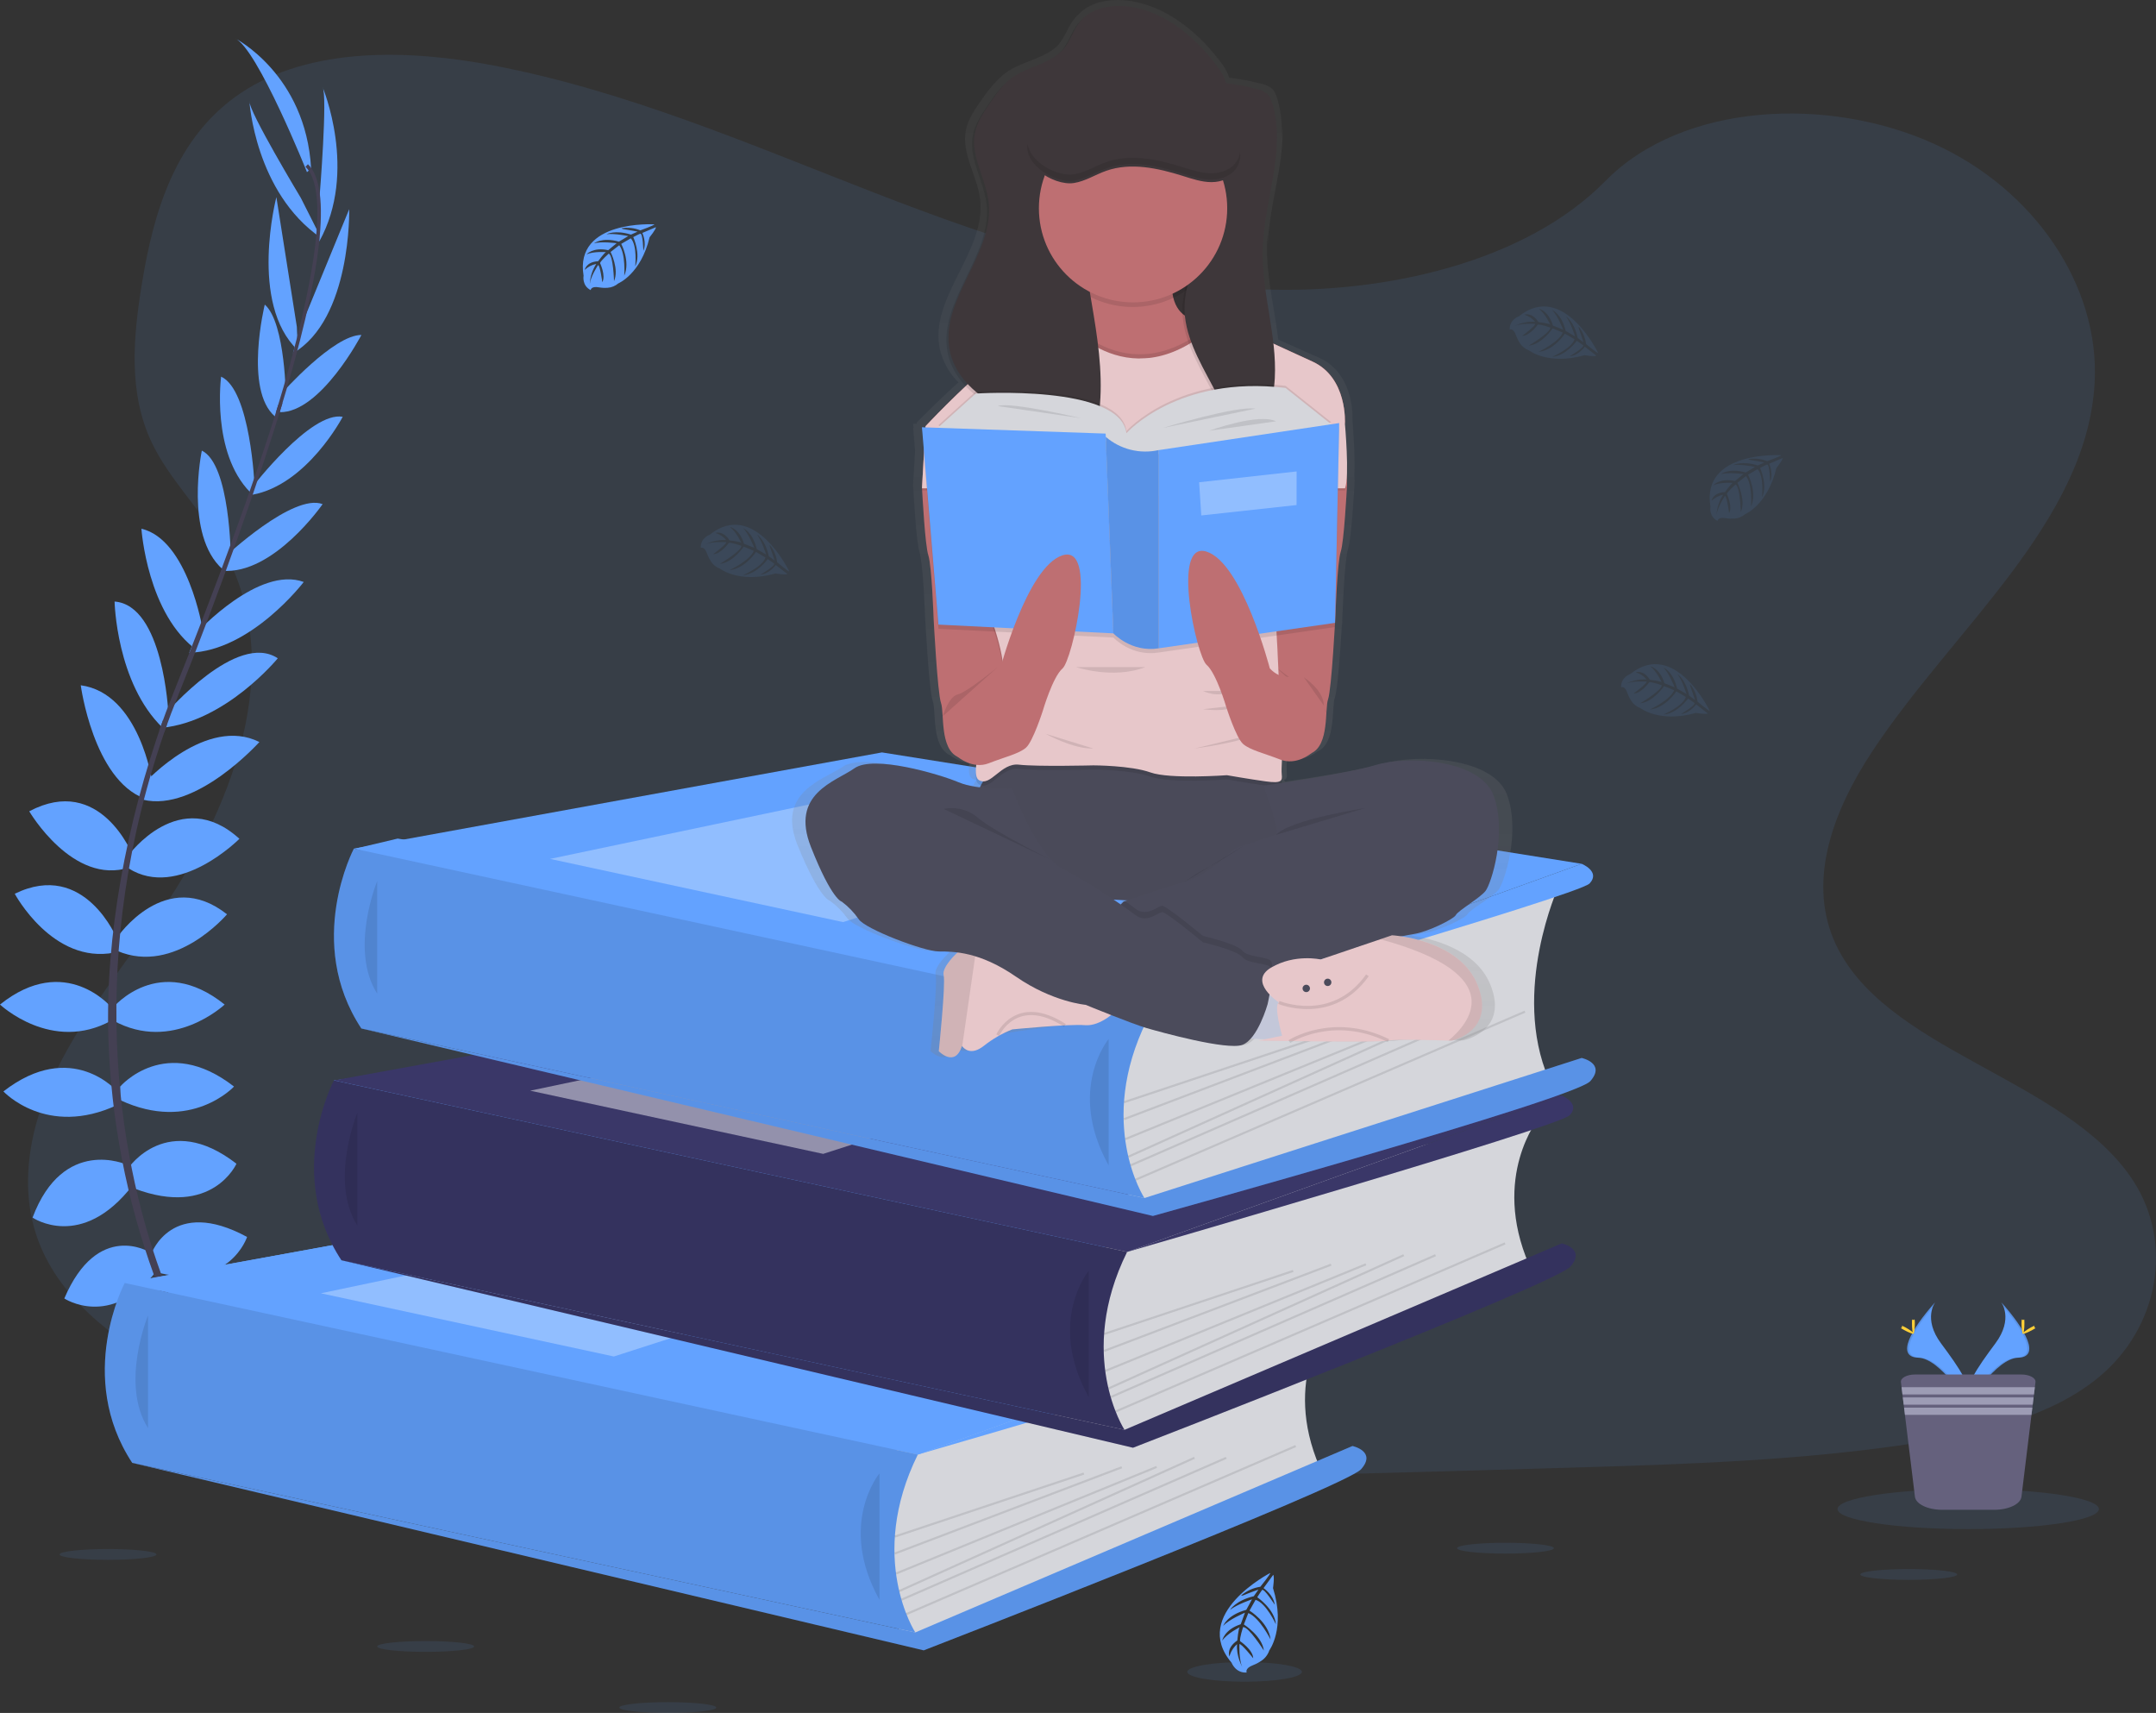<svg width="676" height="537" viewBox="0 0 676 537" fill="none" xmlns="http://www.w3.org/2000/svg">
<rect x="0" y="0" width="676" height="537" fill="#333333" stroke="none"/>
<g id="undraw_book_lover_mkck 1" clip-path="url(#clip0)">
<path id="Vector" opacity="0.1" d="M396.45 90.75C353.677 89.264 312.932 75.469 274.031 60.373C235.13 45.276 196.599 28.549 154.85 20.551C127.997 15.407 97.285 14.68 75.654 29.064C54.829 42.932 48.101 66.805 44.486 88.981C41.763 105.662 40.163 123.215 47.625 138.833C52.8 149.677 61.993 158.79 68.344 169.211C90.465 205.347 74.834 249.91 50.863 285.195C39.628 301.75 26.575 317.554 17.904 335.159C9.233 352.765 5.215 372.967 12.802 390.942C20.329 408.773 38.26 422.139 57.677 431.549C97.127 450.668 143.595 456.136 188.939 459.233C289.285 466.094 390.159 463.123 490.768 460.151C528.004 459.048 565.398 457.932 602.025 452.18C622.368 448.984 643.364 443.919 658.136 431.675C676.879 416.136 681.525 389.82 668.968 370.338C647.892 337.656 589.659 329.54 574.908 294.46C566.805 275.157 575.133 253.655 586.91 235.745C612.183 197.337 654.54 163.637 656.774 119.735C658.307 89.575 637.938 59.382 606.453 45.111C573.454 30.1 527.68 32.002 503.345 56.76C478.27 82.271 434.215 92.058 396.45 90.75Z" fill="#63A2FF"/>
<path id="Vector_2" d="M287.791 455.997L61.577 454.894L39.099 402.215L118.58 396.45L104.727 338.693L261.93 318.333L111.396 266.043L124.693 262.887L366.749 302.345L353.419 392.481L334.365 442.017L287.791 455.997Z" fill="#63A2FF"/>
<path id="Vector_3" d="M65.046 432.831C65.046 432.831 78.925 430.612 87.253 440.412C87.253 440.412 81.146 445.22 68.007 438.563L65.046 432.831Z" fill="#63A2FF"/>
<g id="PIANTA">
<path id="Vector_4" d="M63.592 432.613C63.592 432.613 54.736 443.502 59.098 455.627C59.098 455.627 66.315 452.741 67.102 438.041L63.592 432.613Z" fill="#63A2FF"/>
<path id="Vector_5" d="M55.635 414.71C55.635 414.71 61.187 404.533 83.393 418.778C83.393 418.778 80.432 425.619 70.624 425.064C60.816 424.51 58.226 420.072 55.635 414.71Z" fill="#63A2FF"/>
<path id="Vector_6" d="M54.201 413.977C54.201 413.977 42.681 412.656 41.564 439.005C41.564 439.005 48.867 440.518 54.055 432.183C59.243 423.849 57.115 419.174 54.201 413.977Z" fill="#63A2FF"/>
<path id="Vector_7" d="M47.493 392.956C47.493 392.956 53.969 375.02 77.471 387.779C77.471 387.779 72.105 404.236 49.898 399.058L47.493 392.956Z" fill="#63A2FF"/>
<path id="Vector_8" d="M40.276 366.145C40.276 366.145 52.489 348.024 74.14 364.824C74.14 364.824 66.553 381.836 42.126 372.59L40.276 366.145Z" fill="#63A2FF"/>
<path id="Vector_9" d="M37.685 340.627C37.685 340.627 51.934 323.979 73.374 340.627C73.374 340.627 59.865 355.235 37.685 344.88V340.627Z" fill="#63A2FF"/>
<path id="Vector_10" d="M35.464 315.843C35.464 315.843 49.898 298.462 70.439 314.919C70.439 314.919 54.155 330.266 35.464 319.911V315.843Z" fill="#63A2FF"/>
<path id="Vector_11" d="M36.76 293.839C36.76 293.839 51.96 271.465 71.18 286.628C71.18 286.628 54.895 305.858 36.76 298.092V293.839Z" fill="#63A2FF"/>
<path id="Vector_12" d="M40.276 268.137C40.276 268.137 56.375 245.948 75.066 262.959C75.066 262.959 56.005 282.19 40.276 272.205V268.137Z" fill="#63A2FF"/>
<path id="Vector_13" d="M45.642 245.162C45.642 245.162 64.703 224.307 81.331 232.615C81.331 232.615 61.471 254.764 44.809 250.696L45.642 245.162Z" fill="#63A2FF"/>
<path id="Vector_14" d="M52.304 223.382C52.304 223.382 74.299 197.839 87.094 206.371C87.094 206.371 70.889 226.182 50.744 228.164L52.304 223.382Z" fill="#63A2FF"/>
<path id="Vector_15" d="M61.92 198.123C61.92 198.123 81.172 177.268 95.236 182.445C95.236 182.445 78.767 204.079 59.336 204.634L61.92 198.123Z" fill="#63A2FF"/>
<path id="Vector_16" d="M70.624 174.494C70.624 174.494 91.905 154.524 101.158 158.037C101.158 158.037 85.799 180.226 69.699 178.932L70.624 174.494Z" fill="#63A2FF"/>
<path id="Vector_17" d="M79.137 152.675C79.137 152.675 97.457 128.815 107.457 130.664C107.457 130.664 96.347 151.935 79.137 155.098V152.675Z" fill="#63A2FF"/>
<path id="Vector_18" d="M88.376 123.255C88.376 123.255 104.568 104.968 113.319 105.008C113.319 105.008 100.537 129.442 87.709 129.218L88.376 123.255Z" fill="#63A2FF"/>
<path id="Vector_19" d="M93.849 103.667L109.492 65.576C109.492 65.576 110.272 100.009 91.859 110.734L93.849 103.667Z" fill="#63A2FF"/>
<path id="Vector_20" d="M100.2 61.66C100.2 61.66 102.791 29.849 101.125 27.261C101.125 27.261 112.308 53.709 100.094 75.713L100.2 61.66Z" fill="#63A2FF"/>
<path id="Vector_21" d="M46.885 392.534C46.885 392.534 30.666 382.489 20.164 407.062C20.164 407.062 34.598 416.638 48.795 398.801L46.885 392.534Z" fill="#63A2FF"/>
<path id="Vector_22" d="M39.753 365.121C39.753 365.121 19.86 356.054 10.211 381.71C10.211 381.71 25.577 392.276 41.564 371.606L39.753 365.121Z" fill="#63A2FF"/>
<path id="Vector_23" d="M36.76 342.153C36.76 342.153 22.51 325.505 1.071 342.153C1.071 342.153 14.58 356.761 36.76 346.406V342.153Z" fill="#63A2FF"/>
<path id="Vector_24" d="M34.975 315.843C34.975 315.843 20.541 298.462 0 314.919C0 314.919 16.285 330.266 34.975 319.911V315.843Z" fill="#63A2FF"/>
<path id="Vector_25" d="M36.76 294.473C36.76 294.473 26.634 269.411 4.626 280.189C4.626 280.189 16.523 302.411 35.861 298.633L36.76 294.473Z" fill="#63A2FF"/>
<path id="Vector_26" d="M41.551 268.011C41.551 268.011 31.485 242.514 9.167 254.335C9.167 254.335 22.834 277.706 40.56 271.947L41.551 268.011Z" fill="#63A2FF"/>
<path id="Vector_27" d="M47.79 245.287C47.79 245.287 43.825 217.333 25.319 214.83C25.319 214.83 29.245 244.31 45.298 250.326L47.79 245.287Z" fill="#63A2FF"/>
<path id="Vector_28" d="M52.773 223.435C52.773 223.435 51.227 189.756 35.927 188.58C35.927 188.58 36.442 214.144 51.048 228.203L52.773 223.435Z" fill="#63A2FF"/>
<path id="Vector_29" d="M63.506 197.178C63.506 197.178 58.946 169.171 44.34 165.75C44.34 165.75 46.151 192.873 62.059 204.053L63.506 197.178Z" fill="#63A2FF"/>
<path id="Vector_30" d="M72.356 174.725C72.356 174.725 72.204 145.549 63.282 141.263C63.282 141.263 57.75 167.679 69.772 178.45L72.356 174.725Z" fill="#63A2FF"/>
<path id="Vector_31" d="M79.817 152.345C79.817 152.345 78.568 122.304 69.329 118.071C69.329 118.071 66.17 141.844 78.436 154.313L79.817 152.345Z" fill="#63A2FF"/>
<path id="Vector_32" d="M89.665 125.652C89.665 125.652 89.612 101.217 83.016 95.485C83.016 95.485 76.46 122.251 86.222 130.565L89.665 125.652Z" fill="#63A2FF"/>
<path id="Vector_33" d="M93.075 102.466L86.658 61.799C86.658 61.799 77.941 95.122 93.379 109.809L93.075 102.466Z" fill="#63A2FF"/>
<path id="Vector_34" d="M94.324 62.043C94.324 62.043 77.855 34.703 78.192 31.666C78.192 31.666 79.943 60.32 100.662 74.591L94.324 62.043Z" fill="#63A2FF"/>
<path id="Vector_35" d="M96.254 53.967C96.254 53.967 80.71 15.136 73.678 11.993C73.678 11.993 95.884 23.272 97.55 52.857L96.254 53.967Z" fill="#63A2FF"/>
<path id="Vector_36" d="M87.629 129.449L86.565 129.125C99.684 86.379 102.956 59.124 95.785 52.289L96.545 51.484C104.152 58.695 101.066 85.652 87.629 129.449Z" fill="#444053"/>
<path id="Vector_37" d="M51.504 229.537L49.931 228.976C51.326 225.06 52.826 221.084 54.399 217.168C68.093 183.066 79.751 151.341 87.226 126.986L88.594 126.325C81.106 150.727 69.653 183.667 55.946 217.815C54.379 221.659 52.886 225.615 51.504 229.537Z" fill="#444053"/>
<path id="Vector_38" d="M84.602 464.82C84.391 464.589 63.13 440.663 48.306 399.818C39.62 375.905 34.785 350.766 33.984 325.339C32.966 293.555 39.641 258.066 51.075 225.826L52.317 227.279C26.648 299.637 36.845 361.641 50.374 398.979C65.04 439.454 86.063 463.116 86.268 463.354L84.602 464.82Z" fill="#444053"/>
</g>
<path id="Vector_39" d="M416.853 414.023C416.853 414.023 401.87 432.296 413.766 459.92L294.142 511.76L282.662 514.164L277.375 491.05L280.911 461.881V445.939L416.853 414.023Z" fill="#D5D6DB"/>
<path id="Vector_40" d="M39.099 402.215L204.669 372.055L424.056 406.977L287.791 455.997L39.099 402.215Z" fill="#63A2FF"/>
<path id="Vector_41" d="M39.099 402.215L204.669 372.055L424.056 406.977L287.791 455.997L39.099 402.215Z" fill="#63A2FF"/>
<path id="Vector_42" d="M39.099 402.208C39.099 402.208 23.614 431.523 41.459 458.599L286.985 511.76C286.985 511.76 271.744 488.409 287.771 455.997L39.099 402.208Z" fill="#63A2FF"/>
<path id="Vector_43" opacity="0.1" d="M39.099 402.208C39.099 402.208 23.614 431.523 41.459 458.599L286.985 511.76C286.985 511.76 271.744 488.409 287.771 455.997L39.099 402.208Z" fill="black"/>
<path id="Vector_44" opacity="0.1" d="M46.415 412.372C46.415 412.372 37.566 433.821 46.415 447.703Z" fill="black"/>
<path id="Vector_45" d="M286.985 511.76L424.056 453.316C424.056 453.316 431.723 454.967 426.766 460.58C421.809 466.193 289.628 517.373 289.628 517.373L41.459 458.599L286.985 511.76Z" fill="#63A2FF"/>
<path id="Vector_46" opacity="0.1" d="M286.985 511.76L424.056 453.316C424.056 453.316 431.723 454.967 426.766 460.58C421.809 466.193 289.628 517.373 289.628 517.373L41.459 458.599L286.985 511.76Z" fill="black"/>
<path id="Vector_47" opacity="0.1" d="M275.749 461.901C275.749 461.901 262.531 477.75 275.749 501.524Z" fill="black"/>
<path id="Vector_48" opacity="0.1" d="M339.743 461.633L280.454 481.398L280.663 482.024L339.952 462.259L339.743 461.633Z" fill="black"/>
<path id="Vector_49" opacity="0.1" d="M351.618 459.666L280.435 486.713L280.67 487.33L351.853 460.283L351.618 459.666Z" fill="black"/>
<path id="Vector_50" opacity="0.1" d="M362.524 459.571L280.832 492.983L281.083 493.594L362.775 460.182L362.524 459.571Z" fill="black"/>
<path id="Vector_51" opacity="0.1" d="M374.384 456.71L281.786 498.506L282.058 499.108L374.656 457.312L374.384 456.71Z" fill="black"/>
<path id="Vector_52" opacity="0.1" d="M384.348 456.724L282.519 501.198L282.783 501.803L384.612 457.329L384.348 456.724Z" fill="black"/>
<path id="Vector_53" opacity="0.1" d="M406.141 453.026L284.054 505.715L284.316 506.321L406.403 453.632L406.141 453.026Z" fill="black"/>
<path id="Vector_54" opacity="0.3" d="M100.61 405.438L216.929 381.003L287.791 394.541L192.475 425.249L100.61 405.438Z" fill="white"/>
<path id="Vector_55" d="M424.056 406.977C424.056 406.977 430.071 409.4 426.541 413.145C423.012 416.889 287.771 455.997 287.771 455.997L424.056 406.977Z" fill="#63A2FF"/>
<path id="Vector_56" d="M482.474 350.507C482.474 350.507 467.498 368.773 479.394 396.404L359.77 448.244L348.29 450.661L343.003 427.548L346.592 398.385V382.423L482.474 350.507Z" fill="#D5D6DB"/>
<path id="Vector_57" d="M104.727 338.692L270.29 308.539L489.684 343.46L353.419 392.481L104.727 338.692Z" fill="#3A3768"/>
<path id="Vector_58" d="M104.701 338.693C104.701 338.693 89.209 368.007 107.053 395.083L352.58 448.244C352.58 448.244 337.346 424.873 353.392 392.474L104.701 338.693Z" fill="#3A3768"/>
<path id="Vector_59" opacity="0.1" d="M104.701 338.693C104.701 338.693 89.209 368.007 107.053 395.083L352.58 448.244C352.58 448.244 337.346 424.873 353.392 392.474L275.749 375.681L104.701 338.693Z" fill="black"/>
<path id="Vector_60" opacity="0.1" d="M112.037 348.856C112.037 348.856 103.194 370.299 112.037 384.187Z" fill="black"/>
<path id="Vector_61" d="M352.606 448.244L489.684 389.8C489.684 389.8 497.344 391.451 492.387 397.064C487.431 402.677 355.25 453.857 355.25 453.857L107.08 395.083L352.606 448.244Z" fill="#3A3768"/>
<path id="Vector_62" opacity="0.1" d="M352.606 448.244L489.684 389.8C489.684 389.8 497.344 391.451 492.387 397.064C487.431 402.677 355.25 453.857 355.25 453.857L107.08 395.083L352.606 448.244Z" fill="black"/>
<path id="Vector_63" opacity="0.1" d="M341.371 398.385C341.371 398.385 328.153 414.234 341.371 438.008Z" fill="black"/>
<path id="Vector_64" opacity="0.1" d="M405.369 398.124L346.08 417.889L346.289 418.515L405.578 398.75L405.369 398.124Z" fill="black"/>
<path id="Vector_65" opacity="0.1" d="M417.253 396.154L346.07 423.201L346.305 423.818L417.488 396.771L417.253 396.154Z" fill="black"/>
<path id="Vector_66" opacity="0.1" d="M428.149 396.05L346.457 429.462L346.708 430.073L428.4 396.661L428.149 396.05Z" fill="black"/>
<path id="Vector_67" opacity="0.1" d="M440.017 393.19L347.418 434.986L347.691 435.588L440.289 393.792L440.017 393.19Z" fill="black"/>
<path id="Vector_68" opacity="0.1" d="M449.971 393.195L348.142 437.67L348.407 438.275L450.235 393.801L449.971 393.195Z" fill="black"/>
<path id="Vector_69" opacity="0.1" d="M471.769 389.497L349.683 442.186L349.945 442.793L472.031 390.103L471.769 389.497Z" fill="black"/>
<path id="Vector_70" opacity="0.45" d="M166.237 341.922L282.557 317.487L353.419 331.025L258.103 361.733L166.237 341.922Z" fill="white"/>
<path id="Vector_71" d="M489.684 343.461C489.684 343.461 495.692 345.884 492.169 349.622C488.647 353.36 353.419 392.474 353.419 392.474L489.684 343.461Z" fill="#3A3768"/>
<path id="Vector_72" d="M488.686 277.844C488.686 277.844 473.704 310.646 485.6 338.27L365.976 375.582L354.523 378.005L349.235 354.892L352.771 325.723V309.761L488.686 277.844Z" fill="#D5D6DB"/>
<path id="Vector_73" d="M110.959 266.037L276.529 235.877L495.923 270.798L359.651 319.819L110.959 266.037Z" fill="#63A2FF"/>
<path id="Vector_74" d="M110.959 266.03C110.959 266.03 95.448 295.345 113.292 322.421L358.818 375.582C358.818 375.582 343.578 352.211 359.625 319.819L110.959 266.03Z" fill="#63A2FF"/>
<path id="Vector_75" opacity="0.1" d="M110.959 266.03C110.959 266.03 95.448 295.345 113.292 322.421L358.818 375.582C358.818 375.582 343.578 352.211 359.625 319.819L110.959 266.03Z" fill="black"/>
<path id="Vector_76" opacity="0.1" d="M118.276 276.194C118.276 276.194 109.426 297.643 118.276 311.524Z" fill="black"/>
<path id="Vector_77" d="M358.845 375.582L495.917 331.666C495.917 331.666 503.583 333.317 498.626 338.93C493.67 344.544 361.489 381.195 361.489 381.195L113.319 322.421L358.845 375.582Z" fill="#63A2FF"/>
<path id="Vector_78" opacity="0.1" d="M358.845 375.582L495.917 331.666C495.917 331.666 503.583 333.317 498.626 338.93C493.67 344.544 361.489 381.195 361.489 381.195L113.319 322.421L358.845 375.582Z" fill="black"/>
<path id="Vector_79" opacity="0.1" d="M347.61 325.723C347.61 325.723 334.391 341.572 347.61 365.346Z" fill="black"/>
<path id="Vector_80" opacity="0.1" d="M411.61 325.46L352.321 345.225L352.53 345.852L411.819 326.087L411.61 325.46Z" fill="black"/>
<path id="Vector_81" opacity="0.1" d="M423.489 323.494L352.306 350.541L352.541 351.158L423.724 324.111L423.489 323.494Z" fill="black"/>
<path id="Vector_82" opacity="0.1" d="M434.379 323.393L352.687 356.804L352.938 357.416L434.63 324.004L434.379 323.393Z" fill="black"/>
<path id="Vector_83" opacity="0.1" d="M446.256 320.527L353.658 362.323L353.93 362.925L446.528 321.129L446.256 320.527Z" fill="black"/>
<path id="Vector_84" opacity="0.1" d="M456.213 320.539L354.385 365.013L354.649 365.618L456.478 321.144L456.213 320.539Z" fill="black"/>
<path id="Vector_85" opacity="0.1" d="M478.01 316.845L355.923 369.534L356.185 370.14L478.272 317.451L478.01 316.845Z" fill="black"/>
<path id="Vector_86" opacity="0.3" d="M172.47 269.259L288.789 244.825L359.651 258.363L264.336 289.071L172.47 269.259Z" fill="white"/>
<path id="Vector_87" d="M495.917 270.798C495.917 270.798 501.931 273.222 498.402 276.966C494.872 280.711 359.651 319.819 359.651 319.819L495.917 270.798Z" fill="#63A2FF"/>
<path id="Vector_88" d="M205.158 70.331C205.158 70.331 180.044 68.819 182.978 86.425C182.978 86.425 182.39 89.535 185.212 90.948C185.212 90.948 185.258 89.628 187.79 90.083C188.693 90.238 189.612 90.283 190.526 90.215C191.758 90.131 192.929 89.649 193.863 88.842V88.842C193.863 88.842 200.928 85.923 203.678 74.379C203.678 74.379 205.713 71.863 205.66 71.216L201.404 73.026C201.404 73.026 202.852 76.083 201.715 78.626C201.715 78.626 201.576 73.138 200.756 73.263C200.591 73.263 198.556 74.326 198.556 74.326C198.556 74.326 201.047 79.656 199.164 83.526C199.164 83.526 199.877 76.962 197.776 74.71L194.789 76.453C194.789 76.453 197.703 81.954 195.727 86.445C195.727 86.445 196.236 79.557 194.161 76.876L191.451 78.989C191.451 78.989 194.194 84.411 192.522 88.135C192.522 88.135 192.304 80.118 190.869 79.511C190.869 79.511 188.497 81.597 188.14 82.456C188.14 82.456 190.017 86.418 188.847 88.472C188.847 88.472 188.14 83.129 187.525 83.103C187.525 83.103 185.166 86.643 184.921 89.046C185.035 86.805 185.735 84.633 186.95 82.746C185.59 83.004 184.336 83.653 183.342 84.615C183.342 84.615 183.705 82.112 187.538 81.894C187.538 81.894 189.488 79.207 190.01 79.048C190.01 79.048 186.197 78.725 183.89 79.748C183.89 79.748 185.926 77.391 190.704 78.427L193.348 76.248C193.348 76.248 188.338 75.588 186.21 76.321C186.21 76.321 188.662 74.234 194.068 75.753L196.983 74.016C196.983 74.016 192.707 73.098 190.162 73.428C190.162 73.428 192.845 71.982 197.835 73.547L199.911 72.616C199.911 72.616 196.784 72.002 195.866 71.903C194.947 71.804 194.901 71.553 194.901 71.553C196.885 71.227 198.921 71.456 200.783 72.213C200.783 72.213 205.244 70.609 205.158 70.331Z" fill="#63A2FF"/>
<path id="Vector_89" opacity="0.1" d="M558.478 142.696C558.478 142.696 533.363 141.184 536.298 158.79C536.298 158.79 535.71 161.9 538.532 163.314C538.532 163.314 538.578 161.993 541.109 162.449C542.013 162.6 542.931 162.644 543.845 162.581C545.066 162.491 546.225 162.009 547.15 161.207V161.207C547.15 161.207 554.222 158.288 556.964 146.745C556.964 146.745 559 144.228 558.947 143.581L554.704 145.391C554.704 145.391 556.151 148.448 555.015 150.991C555.015 150.991 554.876 145.503 554.063 145.628C553.898 145.628 551.856 146.692 551.856 146.692C551.856 146.692 554.347 152.021 552.47 155.891C552.47 155.891 553.184 149.327 551.076 147.075L548.088 148.818C548.088 148.818 551.003 154.319 549.027 158.81C549.027 158.81 549.536 151.922 547.461 149.241L544.757 151.354C544.757 151.354 547.494 156.776 545.822 160.5C545.822 160.5 545.603 152.483 544.169 151.876C544.169 151.876 541.803 153.963 541.44 154.821C541.44 154.821 543.317 158.783 542.154 160.837C542.154 160.837 541.44 155.495 540.832 155.468C540.832 155.468 538.472 159.008 538.228 161.412C538.342 159.17 539.044 156.997 540.263 155.112C538.902 155.369 537.645 156.019 536.648 156.981C536.648 156.981 537.018 154.478 540.845 154.26C540.845 154.26 542.795 151.572 543.317 151.407C543.317 151.407 539.51 151.09 537.197 152.113C537.197 152.113 539.232 149.756 544.011 150.793L546.654 148.613C546.654 148.613 541.638 147.953 539.516 148.686C539.516 148.686 541.962 146.599 547.375 148.118L550.283 146.381C550.283 146.381 546.007 145.463 543.462 145.794C543.462 145.794 546.145 144.347 551.135 145.912L553.217 144.981C553.217 144.981 550.084 144.367 549.166 144.268C548.247 144.169 548.201 143.918 548.201 143.918C550.185 143.588 552.222 143.817 554.083 144.578C554.083 144.578 558.557 142.974 558.478 142.696Z" fill="#63A2FF"/>
<path id="Vector_90" opacity="0.1" d="M247.456 179.097C247.456 179.097 236.511 156.426 222.58 167.6C222.58 167.6 219.572 168.603 219.718 171.753C219.718 171.753 220.874 171.152 221.701 173.583C222.009 174.442 222.417 175.262 222.917 176.026C223.593 177.062 224.588 177.85 225.752 178.271C225.752 178.271 231.746 183.013 243.173 179.777C243.173 179.777 246.366 180.325 246.888 179.942L243.239 177.122C243.239 177.122 241.257 179.876 238.494 180.12C238.494 180.12 243.226 177.327 242.717 176.68C242.612 176.548 240.735 175.273 240.735 175.273C240.735 175.273 237.291 180.048 232.995 180.292C232.995 180.292 239.076 177.717 240.014 174.778L237.04 173.021C237.04 173.021 233.65 178.252 228.766 178.714C228.766 178.714 235.031 175.802 236.359 172.685L233.2 171.364C233.2 171.364 229.797 176.396 225.725 176.759C225.725 176.759 232.625 172.658 232.453 171.106C232.453 171.106 229.473 170.063 228.548 170.162C228.548 170.162 226.023 173.721 223.644 173.721C223.644 173.721 227.959 170.492 227.695 169.97C227.695 169.97 223.452 169.64 221.218 170.631C223.231 169.631 225.471 169.176 227.715 169.31C226.825 168.249 225.644 167.471 224.318 167.071C224.318 167.071 226.684 166.173 228.739 169.402C228.739 169.402 232.044 169.792 232.434 170.168C232.434 170.168 230.854 166.695 228.838 165.183C228.838 165.183 231.892 165.797 233.286 170.466L236.492 171.734C236.492 171.734 234.648 167.032 232.949 165.546C232.949 165.546 235.963 166.662 237.278 172.15L240.213 173.84C240.213 173.84 238.937 169.66 237.404 167.606C237.404 167.606 239.975 169.244 241.039 174.355L242.869 175.716C242.869 175.716 241.878 172.685 241.548 171.839C241.217 170.994 241.382 170.822 241.382 170.822C242.64 172.39 243.436 174.276 243.682 176.27C243.682 176.27 247.218 179.295 247.456 179.097Z" fill="#63A2FF"/>
<path id="Vector_91" opacity="0.1" d="M501.098 110.668C501.098 110.668 490.16 87.996 476.222 99.17C476.222 99.17 473.221 100.174 473.36 103.324C473.36 103.324 474.523 102.73 475.343 105.153C475.651 106.016 476.061 106.839 476.565 107.603C477.239 108.638 478.232 109.424 479.394 109.842V109.842C479.394 109.842 485.395 114.584 496.815 111.354C496.815 111.354 500.008 111.896 500.536 111.513L496.908 108.686C496.908 108.686 494.925 111.447 492.169 111.691C492.169 111.691 496.895 108.891 496.386 108.244C496.28 108.112 494.403 106.837 494.403 106.837C494.403 106.837 490.966 111.612 486.664 111.856C486.664 111.856 492.751 109.281 493.689 106.349L490.669 104.605C490.669 104.605 487.285 109.829 482.394 110.298C482.394 110.298 488.66 107.379 489.995 104.262L486.829 102.941C486.829 102.941 483.425 107.98 479.361 108.336C479.361 108.336 486.254 104.235 486.082 102.69C486.082 102.69 483.108 101.64 482.183 101.746C482.183 101.746 479.658 105.299 477.272 105.299C477.272 105.299 481.595 102.069 481.33 101.548C481.33 101.548 477.087 101.217 474.847 102.208C476.86 101.208 479.1 100.753 481.344 100.887C480.457 99.826 479.278 99.048 477.953 98.649C477.953 98.649 480.319 97.75 482.375 100.98C482.375 100.98 485.679 101.376 486.069 101.752C486.069 101.752 484.49 98.272 482.467 96.76C482.467 96.76 485.521 97.381 486.915 102.076L490.127 103.344C490.127 103.344 488.283 98.635 486.585 97.15C486.585 97.15 489.598 98.266 490.907 103.753L493.848 105.444C493.848 105.444 492.566 101.27 491.032 99.21C491.032 99.21 493.61 100.848 494.667 105.959L496.498 107.319C496.498 107.319 495.513 104.288 495.176 103.443C494.839 102.598 495.011 102.433 495.011 102.433C496.265 104.002 497.059 105.888 497.304 107.881C497.304 107.881 500.893 110.879 501.098 110.668Z" fill="#63A2FF"/>
<path id="Vector_92" opacity="0.1" d="M536.053 222.808C536.053 222.808 525.115 200.13 511.157 211.304C511.157 211.304 508.157 212.308 508.295 215.458C508.295 215.458 509.459 214.863 510.278 217.287C510.584 218.149 510.992 218.972 511.494 219.737C512.168 220.771 513.161 221.557 514.323 221.976C514.323 221.976 520.324 226.724 531.751 223.488C531.751 223.488 534.937 224.036 535.465 223.647L531.817 220.827C531.817 220.827 529.834 223.587 527.072 223.831C527.072 223.831 531.797 221.031 531.288 220.384C531.183 220.252 529.306 218.978 529.306 218.978C529.306 218.978 525.869 223.752 521.566 224.003C521.566 224.003 527.653 221.421 528.592 218.489L525.611 216.732C525.611 216.732 522.227 221.963 517.337 222.425C517.337 222.425 523.602 219.506 524.937 216.389L521.771 215.068C521.771 215.068 518.368 220.1 514.303 220.463C514.303 220.463 521.203 216.362 521.031 214.811C521.031 214.811 518.05 213.761 517.125 213.866C517.125 213.866 514.6 217.419 512.214 217.419C512.214 217.419 516.537 214.19 516.272 213.668C516.272 213.668 512.029 213.338 509.789 214.328C511.804 213.329 514.046 212.874 516.292 213.008C515.404 211.945 514.223 211.166 512.895 210.769C512.895 210.769 515.261 209.864 517.317 213.1C517.317 213.1 520.621 213.49 521.011 213.866C521.011 213.866 519.432 210.393 517.416 208.874C517.416 208.874 520.469 209.494 521.864 214.19L525.069 215.458C525.069 215.458 523.225 210.749 521.527 209.27C521.527 209.27 524.54 210.379 525.849 215.874L528.79 217.558C528.79 217.558 527.508 213.384 525.975 211.324C525.975 211.324 528.552 212.961 529.616 218.079L531.447 219.4C531.447 219.4 530.456 216.369 530.125 215.524C529.795 214.678 529.96 214.513 529.96 214.513C531.217 216.081 532.011 217.968 532.253 219.962C532.253 219.962 535.849 223.006 536.053 222.808Z" fill="#63A2FF"/>
<path id="Vector_93" opacity="0.1" d="M133.47 517.849C141.861 517.849 148.664 517.089 148.664 516.152C148.664 515.214 141.861 514.454 133.47 514.454C125.078 514.454 118.276 515.214 118.276 516.152C118.276 517.089 125.078 517.849 133.47 517.849Z" fill="#63A2FF"/>
<path id="Vector_94" opacity="0.1" d="M33.865 489.003C42.256 489.003 49.059 488.243 49.059 487.306C49.059 486.369 42.256 485.609 33.865 485.609C25.473 485.609 18.671 486.369 18.671 487.306C18.671 488.243 25.473 489.003 33.865 489.003Z" fill="#63A2FF"/>
<path id="Vector_95" opacity="0.1" d="M209.394 537.007C217.786 537.007 224.589 536.247 224.589 535.309C224.589 534.372 217.786 533.612 209.394 533.612C201.003 533.612 194.2 534.372 194.2 535.309C194.2 536.247 201.003 537.007 209.394 537.007Z" fill="#63A2FF"/>
<path id="Vector_96" opacity="0.1" d="M598.469 495.277C606.861 495.277 613.663 494.517 613.663 493.58C613.663 492.642 606.861 491.882 598.469 491.882C590.078 491.882 583.275 492.642 583.275 493.58C583.275 494.517 590.078 495.277 598.469 495.277Z" fill="#63A2FF"/>
<path id="Vector_97" opacity="0.1" d="M472.031 487.042C480.423 487.042 487.226 486.282 487.226 485.345C487.226 484.407 480.423 483.647 472.031 483.647C463.64 483.647 456.837 484.407 456.837 485.345C456.837 486.282 463.64 487.042 472.031 487.042Z" fill="#63A2FF"/>
<path id="Vector_98" opacity="0.1" d="M390.238 527.206C400.162 527.206 408.208 525.826 408.208 524.122C408.208 522.419 400.162 521.038 390.238 521.038C380.313 521.038 372.268 522.419 372.268 524.122C372.268 525.826 380.313 527.206 390.238 527.206Z" fill="#63A2FF"/>
<path id="Vector_99" d="M398.255 493.124C398.255 493.124 373.233 506.041 386.16 521.256C386.16 521.256 387.376 524.558 390.892 524.327C390.892 524.327 390.192 523.046 392.875 522.022C393.83 521.654 394.737 521.173 395.578 520.589C396.714 519.804 397.564 518.671 397.997 517.36V517.36C397.997 517.36 403.112 510.519 399.147 497.859C399.147 497.859 399.662 494.28 399.213 493.698L396.173 497.866C396.173 497.866 399.312 499.972 399.676 503.069C399.676 503.069 396.371 497.872 395.71 498.447C395.565 498.566 394.203 500.725 394.203 500.725C394.203 500.725 399.649 504.417 400.052 509.211C400.052 509.211 396.986 502.495 393.675 501.537L391.778 504.918C391.778 504.918 397.726 508.537 398.387 513.979C398.387 513.979 394.93 507.078 391.401 505.684L390.007 509.257C390.007 509.257 395.743 512.903 396.272 517.433C396.272 517.433 391.474 509.858 389.749 510.096C389.749 510.096 388.665 513.451 388.81 514.487C388.81 514.487 392.862 517.195 392.934 519.856C392.934 519.856 389.194 515.135 388.619 515.445C388.619 515.445 388.381 520.193 389.531 522.663C389.531 522.663 387.548 519.137 387.872 515.445C386.713 516.469 385.879 517.81 385.473 519.302C385.473 519.302 384.396 516.693 387.945 514.289C387.945 514.289 388.282 510.598 388.691 510.142C388.691 510.142 384.852 512.018 383.219 514.316C383.219 514.316 383.821 510.888 389.028 509.185L390.35 505.566C390.35 505.566 385.142 507.771 383.536 509.713C383.536 509.713 384.693 506.312 390.76 504.681L392.558 501.379C392.558 501.379 387.931 502.937 385.671 504.681C385.671 504.681 387.422 501.755 393.113 500.408L394.573 498.328C394.573 498.328 391.216 499.523 390.278 499.952C389.339 500.382 389.154 500.17 389.154 500.17C390.869 498.72 392.954 497.774 395.175 497.436C395.175 497.436 398.486 493.348 398.255 493.124Z" fill="#63A2FF"/>
<path id="Vector_100" d="M472.521 249.157C468.198 237.422 444.406 236.319 434.082 239.311C426.746 241.444 411.281 243.848 403.02 245.056L402.485 244.548C403.555 244.231 403.582 243.452 403.449 242.296C403.372 240.773 403.395 239.246 403.516 237.726C408.578 239.298 413.085 235.58 413.085 235.58C419.034 232.938 417.434 221.632 418.571 218.542C419.423 216.23 420.342 202.613 420.752 195.824H420.838L420.884 193.546C420.944 192.562 420.97 191.988 420.97 191.988C420.97 191.988 421.552 175.385 422.688 172.024C423.746 168.933 424.605 153.362 424.737 150.892C424.737 150.68 424.737 150.568 424.737 150.568L424.651 149.128C424.711 148.078 424.737 146.91 424.731 145.681C424.731 140.035 424.142 132.923 424.07 131.774C424.07 131.608 424.07 131.41 424.07 131.173C424.116 128.762 423.812 116.69 413.535 112.127C409.748 110.436 405.194 108.422 400.786 106.461C399.649 96.654 397.052 86.9 397.277 77.021C397.277 75.535 397.409 74.049 397.554 72.57C397.554 72.999 397.508 73.435 397.501 73.891C397.501 74.848 397.501 75.812 397.501 76.77C397.891 64.414 402.564 51.992 402.128 39.901C402.088 41.083 402.002 42.271 401.89 43.46C402.118 39.37 401.689 35.27 400.621 31.316C400.224 29.922 399.689 28.483 398.545 27.551C397.465 26.801 396.225 26.311 394.924 26.118C391.796 25.318 388.619 24.727 385.413 24.349C384.926 22.858 384.203 21.456 383.272 20.195C376.57 11.002 366.644 2.364 354.906 0.383C349.017 -0.608 342.243 0.218 338.238 4.425C337.82 4.794 337.427 5.191 337.062 5.613C334.907 8.182 333.982 11.557 331.774 14.119C331.629 14.291 331.464 14.449 331.305 14.614C326.983 18.478 320.248 19.283 315.443 22.75C314.597 23.373 313.803 24.064 313.071 24.817C311.135 26.734 309.399 28.843 307.889 31.111C305.728 34.149 303.507 37.312 302.82 40.937C301.439 48.202 306.389 55.09 307.308 62.4C309.356 78.758 291.241 93.273 294.671 109.413C295.586 113.378 297.608 117.003 300.5 119.867C293.435 126.259 287.421 132.46 287.421 132.46V132.83H286.304L286.416 134.151H286.304L286.919 141.316L286.304 151.75C286.304 151.75 286.304 151.863 286.304 152.074V152.127V152.411C286.304 152.411 286.304 152.523 286.304 152.734H286.344C286.549 156.558 287.361 170.307 288.326 173.206C289.463 176.568 290.038 193.17 290.038 193.17C290.038 193.17 291.294 216.633 292.444 219.737C293.594 222.841 291.961 234.114 297.929 236.775C299.675 238.113 301.742 238.969 303.924 239.258C303.62 241.728 303.811 243.518 304.796 244.079C305.218 244.326 305.695 244.463 306.184 244.475C305.779 245.075 305.419 245.704 305.107 246.357C302.738 246.11 300.41 245.562 298.18 244.726C291.77 242.085 270.495 236.141 264.316 240.321C258.136 244.502 243.266 248.292 250.133 265.119C256.999 281.945 260.198 282.368 260.198 282.368C262.312 283.901 264.166 285.763 265.69 287.882C267.752 290.98 286.965 298.065 291.77 298.065C293.812 298.034 295.854 298.136 297.883 298.369C297.883 298.369 292.669 302.939 293.362 305.594C294.056 308.249 291.776 329.5 291.776 329.5C291.776 329.5 297.064 334.823 299.324 327.842L299.403 327.948C299.826 328.523 302.113 331.118 306.415 327.842C308.176 326.507 310.047 325.323 312.007 324.303L332.838 321.357C335.01 321.222 337.188 321.206 339.361 321.311C342.666 321.582 345.911 319.627 347.953 318.115C352.269 319.753 357.12 321.542 359.427 322.196C364.106 323.517 385.612 329.282 390.641 327.479C391.687 327.064 392.616 326.402 393.351 325.551L398.149 325.703L395.902 326.152C395.902 326.152 400.277 326.224 406.225 326.304L405.974 326.449L413.436 326.383C424.354 326.482 436.62 326.515 438.233 326.152C440.757 325.59 453.876 325.987 457.743 326.152H458.82C458.82 326.152 473.234 323.279 467.286 308.665C462.713 297.438 448.655 294.176 442.416 293.278C444.174 292.928 445.688 292.657 446.692 292.498C451.048 291.838 459.507 287.876 460.195 286.522C460.882 285.168 467.974 281.239 469.804 279C471.635 276.761 476.863 260.892 472.521 249.157ZM353.128 281.998L352.421 282.229L351.945 282.388L351.033 283.286C350.306 282.797 349.526 282.282 348.713 281.754C350.147 281.84 351.621 281.926 353.128 281.998Z" fill="url(#paint0_linear)"/>
<path id="Vector_101" d="M395.267 212.367C395.267 212.367 405.379 238.783 411.129 236.141C416.879 233.5 415.319 222.273 416.416 219.196C417.513 216.118 418.73 192.78 418.73 192.78C418.73 192.78 419.285 176.27 420.382 172.929C421.4 169.858 422.226 154.372 422.365 151.935C422.365 151.724 422.365 151.612 422.365 151.612L421.274 132.46L415.101 130.922L400.786 136.205L398.803 147.517L398.03 151.935L397.7 153.817L395.267 212.367Z" fill="#BE6F72"/>
<path id="Vector_102" opacity="0.1" d="M398.598 207.943C398.598 207.943 408.248 215.834 411.156 216.528C414.064 217.221 415.848 223.376 415.848 223.376" fill="black"/>
<path id="Vector_103" d="M316.19 213.523C316.19 213.523 306.078 239.938 300.328 237.297C294.579 234.655 296.138 223.429 295.041 220.351C293.944 217.274 292.728 193.936 292.728 193.936C292.728 193.936 292.173 177.426 291.076 174.085C290.058 171.014 289.232 155.528 289.093 153.091C289.093 152.88 289.093 152.767 289.093 152.767L290.19 133.616L296.363 132.077L310.678 137.36L312.661 148.673L313.434 153.091L313.765 154.973L316.19 213.523Z" fill="#BE6F72"/>
<path id="Vector_104" d="M382.036 72.16H359.466V107.313H382.036V72.16Z" fill="#3E373A"/>
<path id="Vector_105" opacity="0.1" d="M382.036 72.16H359.466V107.313H382.036V72.16Z" fill="black"/>
<path id="Vector_106" d="M312.225 239.833C312.225 239.833 304.512 248.305 307.374 249.844C310.235 251.383 328.747 280.222 328.747 280.222C328.747 280.222 389.551 287.704 401.017 276.477C412.484 265.251 412.253 245.195 412.253 245.195C412.253 245.195 403.04 247.176 402.035 246.1C401.03 245.023 395.512 239.833 395.512 239.833C395.512 239.833 317.512 235.104 312.225 239.833Z" fill="#4B4B5B"/>
<path id="Vector_107" opacity="0.02" d="M312.225 239.833C312.225 239.833 304.512 248.305 307.374 249.844C310.235 251.383 328.747 280.222 328.747 280.222C328.747 280.222 389.551 287.704 401.017 276.477C412.484 265.251 412.253 245.195 412.253 245.195C412.253 245.195 403.04 247.176 402.035 246.1C401.03 245.023 395.512 239.833 395.512 239.833C395.512 239.833 317.512 235.104 312.225 239.833Z" fill="black"/>
<path id="Vector_108" d="M421.684 132.738L401.857 148.587L395.862 149.023L393.661 149.181L356.697 151.889L318.365 149.089L312.661 148.673L305.391 148.145L290.19 133.616C290.19 133.616 300.95 122.099 310.374 114.326C314.088 111.255 317.598 108.772 320.156 107.795L320.592 107.643C322.201 107.016 323.637 106.016 324.782 104.724C332.224 97.057 339.104 78.137 339.104 78.137C339.104 78.137 371.931 61.191 367.965 83.42C364 105.649 382.723 100.154 382.723 100.154L388.896 102.967L391.335 104.084L397.554 106.93L411.585 113.362C422.596 118.427 421.684 132.738 421.684 132.738Z" fill="#BE6F72"/>
<path id="Vector_109" opacity="0.1" d="M355.157 96.238C371.462 96.238 384.68 83.031 384.68 66.739C384.68 50.447 371.462 37.239 355.157 37.239C338.852 37.239 325.634 50.447 325.634 66.739C325.634 83.031 338.852 96.238 355.157 96.238Z" fill="black"/>
<path id="Vector_110" opacity="0.1" d="M421.73 153.751H289.093C289.093 153.54 289.093 153.428 289.093 153.428L290.19 134.276C290.19 134.276 300.95 122.759 310.374 114.987L393.648 111.685L397.521 107.603L411.552 114.036C422.569 119.094 421.684 133.405 421.684 133.405C421.684 133.405 423.191 149.987 421.73 153.751Z" fill="black"/>
<path id="Vector_111" d="M421.73 153.091H289.093C289.093 152.88 289.093 152.767 289.093 152.767L290.19 133.616C290.19 133.616 300.95 122.099 310.374 114.326L393.648 111.024L397.521 106.943L411.552 113.375C422.569 118.434 421.684 132.744 421.684 132.744C421.684 132.744 423.191 149.327 421.73 153.091Z" fill="#E7C7CA"/>
<path id="Vector_112" opacity="0.1" d="M333.896 99.388C333.896 99.388 354.82 126.028 382.69 98.84C410.561 71.652 385.777 159.483 385.777 159.483L325.634 166.616L333.896 99.388Z" fill="black"/>
<path id="Vector_113" d="M333.896 100.709C333.896 100.709 354.82 127.349 382.69 100.161C410.561 72.973 385.777 160.804 385.777 160.804L325.634 167.936L333.896 100.709Z" fill="#E7C7CA"/>
<path id="Vector_114" opacity="0.1" d="M391.302 105.384L393.516 139.124L395.889 150.35L397.7 158.935C397.7 158.935 402.326 224.974 401.004 228.276C399.682 231.578 401.665 234.219 401.943 235.976C402.22 237.733 401.665 242.144 401.883 244.125C402.101 246.106 401.883 246.985 396.821 246.278C391.758 245.571 384.699 244.343 384.699 244.343C384.699 244.343 366.855 245.664 360.689 243.465C354.523 241.266 342.844 241.259 342.844 241.259C342.844 241.259 325.218 241.702 319.495 241.041C313.771 240.381 310.678 248.087 306.937 245.882C303.197 243.676 311.339 222.332 313.983 216.164C316.626 209.996 310.46 194.372 310.46 194.372L318.391 150.41L320.156 140.444V109.116L320.592 108.964C322.2 108.337 323.637 107.336 324.782 106.045L326.765 137.572L388.89 139.777V104.295" fill="black"/>
<path id="Vector_115" d="M391.302 104.064L393.516 137.803L395.889 149.029L397.7 157.614C397.7 157.614 402.326 223.653 401.004 226.955C399.682 230.257 401.665 232.899 401.943 234.655C402.22 236.412 401.665 240.823 401.883 242.804C402.101 244.785 401.883 245.664 396.821 244.957C391.758 244.251 384.699 243.022 384.699 243.022C384.699 243.022 366.855 244.343 360.689 242.144C354.523 239.945 342.844 239.938 342.844 239.938C342.844 239.938 325.218 240.381 319.495 239.72C313.771 239.06 310.678 246.767 306.937 244.561C303.197 242.355 311.339 221.012 313.983 214.844C316.626 208.676 310.46 193.051 310.46 193.051L318.391 149.089L320.156 139.124V107.795L320.592 107.643C322.2 107.016 323.637 106.016 324.782 104.724L326.765 136.251L388.89 138.457V102.974" fill="#E7C7CA"/>
<path id="Vector_116" opacity="0.1" d="M398.446 33.653C398.07 32.273 397.548 30.84 396.464 29.916C395.429 29.173 394.233 28.684 392.974 28.489C389.96 27.697 386.895 27.11 383.801 26.732C383.359 25.266 382.69 23.878 381.818 22.618C375.341 13.479 365.758 4.86 354.483 2.912C348.581 1.889 341.741 2.807 337.96 7.456C335.885 10.011 334.993 13.399 332.898 15.909C328.86 20.782 321.57 21.383 316.481 25.154C313.765 27.135 311.795 30.008 309.872 32.795C307.79 35.813 305.649 38.956 304.988 42.562C303.666 49.767 308.431 56.635 309.31 63.906C311.293 80.171 293.845 94.6 297.143 110.648C299.066 120.005 307.717 126.596 316.666 129.938C319.818 131.12 323.42 132.295 324.894 135.32C325.555 136.641 325.668 138.166 326.289 139.5C328.377 143.951 335.244 144.123 338.932 140.88C342.62 137.638 343.783 132.394 344.219 127.501C345.99 106.131 337.425 85.018 338.423 63.595C338.72 57.117 340.545 49.767 346.354 46.835C354.172 42.872 363.577 49.476 372.182 48.215C376.254 58.115 377.118 69.041 374.654 79.458C373.286 85.157 370.92 90.684 370.748 96.562C370.49 105.51 375.321 113.686 379.498 121.597C380.394 123.076 380.994 124.716 381.263 126.424C381.329 128.158 381.006 129.884 380.318 131.476C377.958 137.823 373.887 143.713 373.425 150.469C373.289 151.258 373.467 152.068 373.92 152.728C374.386 153.168 374.987 153.438 375.625 153.494C382.763 154.715 388.936 148.395 392.419 142.049C396.302 135.04 398.565 127.25 399.041 119.253C399.762 105.807 394.937 92.58 395.234 79.121C395.578 63.82 402.498 48.413 398.446 33.653Z" fill="black"/>
<path id="Vector_117" d="M399.107 32.993C398.731 31.613 398.208 30.18 397.125 29.255C396.09 28.512 394.894 28.024 393.635 27.829C390.62 27.037 387.556 26.45 384.462 26.072C384.02 24.606 383.351 23.218 382.479 21.958C376.002 12.818 366.419 4.2 355.144 2.252C349.242 1.228 342.402 2.146 338.621 6.795C336.546 9.351 335.654 12.739 333.559 15.248C329.521 20.122 322.231 20.723 317.142 24.494C314.426 26.475 312.456 29.348 310.533 32.134C308.451 35.152 306.31 38.296 305.649 41.901C304.327 49.106 309.092 55.974 309.971 63.245C311.954 79.511 294.506 93.94 297.804 109.987C299.727 119.345 308.378 125.936 317.327 129.277C320.479 130.459 324.081 131.635 325.555 134.659C326.216 135.98 326.328 137.506 326.95 138.84C329.038 143.291 335.905 143.462 339.593 140.22C343.281 136.977 344.444 131.734 344.88 126.84C346.651 105.47 338.086 84.358 339.084 62.935C339.381 56.456 341.205 49.106 347.015 46.174C354.833 42.212 364.238 48.816 372.843 47.554C376.915 57.455 377.779 68.381 375.315 78.797C373.947 84.496 371.581 90.024 371.409 95.901C371.151 104.85 375.982 113.025 380.159 120.937C381.055 122.416 381.655 124.056 381.924 125.764C381.99 127.497 381.667 129.223 380.979 130.816C378.619 137.162 374.548 143.053 374.085 149.809C373.95 150.597 374.128 151.408 374.581 152.067C375.047 152.507 375.648 152.777 376.286 152.833C383.424 154.055 389.597 147.735 393.08 141.389C396.963 134.379 399.226 126.59 399.702 118.592C400.422 105.147 395.598 91.919 395.895 78.46C396.239 63.159 403.159 47.753 399.107 32.993Z" fill="#3E373A"/>
<path id="Vector_118" d="M384.508 325.392L410.726 326.231L406.965 306.802L386.881 308.711L384.508 325.392Z" fill="#C3C7D9"/>
<path id="Vector_119" d="M465.746 279.344C463.982 281.543 457.154 285.505 456.494 286.826C455.833 288.147 447.684 292.109 443.494 292.769C439.303 293.43 426.092 296.296 423.666 297.834C421.928 298.944 407.977 302.457 398.81 304.405C396.327 304.992 393.814 305.444 391.282 305.759C387.317 305.977 343.922 291.231 343.922 291.231L352.289 282.645L352.751 282.487C355.117 281.688 366.049 277.996 372.116 276.24C378.95 274.259 386.881 266.116 386.881 266.116C386.881 266.116 398.552 262.154 400.099 261.711C401.645 261.269 396.133 246.304 396.133 246.304C396.133 246.304 421.466 242.791 431.379 239.813C441.293 236.834 464.206 237.937 468.39 249.606C472.573 261.275 467.537 277.144 465.746 279.344Z" fill="#4B4B5B"/>
<path id="Vector_120" d="M350.306 316.543C350.306 316.543 345.243 321.826 340.174 321.39C335.105 320.955 317.38 322.711 317.38 322.711C314.168 323.991 311.16 325.733 308.451 327.882C304.307 331.144 302.106 328.542 301.696 327.988L301.624 327.882C299.416 334.823 294.354 329.533 294.354 329.533C294.354 329.533 296.555 308.401 295.881 305.759C295.206 303.117 300.236 298.581 300.236 298.581L306.184 297.068L321.253 293.212L342.844 300.694L350.306 316.543Z" fill="#E7C7CA"/>
<path id="Vector_121" opacity="0.1" d="M306.158 297.068L301.697 327.988L301.624 327.882C299.416 334.823 294.354 329.533 294.354 329.533C294.354 329.533 296.555 308.401 295.881 305.759C295.206 303.118 300.236 298.581 300.236 298.581L306.158 297.068Z" fill="black"/>
<path id="Vector_122" opacity="0.1" d="M337.339 209.118C337.339 209.118 349.011 213.08 359.149 209.118Z" fill="black"/>
<path id="Vector_123" opacity="0.1" d="M377.185 216.607C377.185 216.607 382.029 219.024 385.777 216.607Z" fill="black"/>
<path id="Vector_124" opacity="0.1" d="M377.185 222.339C377.185 222.339 385.334 223.429 386.881 221.23Z" fill="black"/>
<path id="Vector_125" opacity="0.1" d="M374.541 234.655C374.541 234.655 389.848 232.674 393.648 230.032Z" fill="black"/>
<path id="Vector_126" opacity="0.1" d="M327.835 230.032C327.835 230.032 336.427 234.873 342.818 234.655Z" fill="black"/>
<path id="Vector_127" opacity="0.1" d="M398.803 304.405C396.32 304.992 393.807 305.444 391.276 305.759C387.31 305.977 343.915 291.231 343.915 291.231L352.282 282.645L352.745 282.487C354.067 283.418 355.15 284.217 355.924 284.825C359.565 287.691 363.081 283.946 364.403 283.946C365.725 283.946 377.178 293.41 377.178 293.41C377.178 293.41 387.753 295.833 389.518 298.033C391.282 300.232 397.448 299.796 398.545 301.334C398.876 301.81 398.916 302.979 398.803 304.405Z" fill="black"/>
<path id="Vector_128" d="M317.38 247.203C317.38 247.203 306.686 247.817 300.52 245.221C294.354 242.626 273.866 236.636 267.918 240.843C261.969 245.05 247.648 248.768 254.257 265.502C260.866 282.236 263.952 282.672 263.952 282.672C265.997 284.204 267.782 286.055 269.239 288.153C271.222 291.237 289.728 298.277 294.354 298.277C298.98 298.277 307.129 298.277 318.583 306.201C330.036 314.126 340.392 315.011 340.392 315.011C340.392 315.011 354.932 320.955 359.46 322.275C363.987 323.596 384.673 329.315 389.524 327.558C394.375 325.802 397.455 314.787 397.455 314.787C397.455 314.787 399.656 304.881 398.552 303.342C397.448 301.803 391.282 302.239 389.524 300.04C387.766 297.841 377.185 295.417 377.185 295.417C377.185 295.417 365.758 285.947 364.436 285.947C363.114 285.947 359.598 289.685 355.957 286.826C348.703 281.457 341.082 276.602 333.149 272.297C324.782 267.892 317.38 247.203 317.38 247.203Z" fill="#4B4B5B"/>
<path id="Vector_129" opacity="0.1" d="M295.881 253.588C297.785 253.2 299.753 253.256 301.632 253.752C303.51 254.248 305.249 255.17 306.713 256.448C312 260.853 329.792 269.695 329.792 269.695" fill="black"/>
<path id="Vector_130" opacity="0.1" d="M428.075 253.311C428.075 253.311 404.5 256.877 400.099 261.718Z" fill="black"/>
<path id="Vector_131" d="M455.172 326.231H454.134C450.407 326.099 437.777 325.703 435.345 326.231C432.483 326.891 394.587 326.231 394.587 326.231L401.995 324.692C401.995 324.692 399.246 315.064 400.991 314.265C400.991 314.265 391.077 307.74 398.552 303.335C406.027 298.931 414.083 300.786 414.083 300.786L432.846 294.433L436.448 293.212C436.448 293.212 457.597 294.315 463.321 308.843C469.044 323.372 455.172 326.231 455.172 326.231Z" fill="#E7C7CA"/>
<path id="Vector_132" opacity="0.1" d="M455.172 326.231H454.134C460.287 321.159 474.206 305.719 432.846 294.466L436.448 293.245C436.448 293.245 457.597 294.347 463.321 308.876C469.044 323.405 455.172 326.231 455.172 326.231Z" fill="black"/>
<path id="Vector_133" d="M416.291 309.114C416.93 309.114 417.447 308.596 417.447 307.958C417.447 307.32 416.93 306.802 416.291 306.802C415.652 306.802 415.134 307.32 415.134 307.958C415.134 308.596 415.652 309.114 416.291 309.114Z" fill="#4B4B5B"/>
<path id="Vector_134" d="M409.569 311.022C410.208 311.022 410.726 310.505 410.726 309.867C410.726 309.228 410.208 308.711 409.569 308.711C408.931 308.711 408.413 309.228 408.413 309.867C408.413 310.505 408.931 311.022 409.569 311.022Z" fill="#4B4B5B"/>
<g id="Group" opacity="0.1">
<path id="Vector_135" opacity="0.1" d="M376.822 65.649C377.078 58.385 375.785 51.15 373.028 44.424C364.436 45.705 355.025 39.082 347.2 43.044C341.41 45.976 339.593 53.326 339.269 59.805C339.19 61.515 339.176 63.225 339.209 64.936C339.209 64.328 339.209 63.714 339.269 63.106C339.573 56.628 341.39 49.278 347.2 46.346C355.025 42.384 364.423 48.987 373.028 47.726C375.363 53.423 376.648 59.495 376.822 65.649V65.649Z" fill="black"/>
<path id="Vector_136" opacity="0.1" d="M310.242 64.441C310.355 63.002 310.326 61.555 310.156 60.122C309.455 54.31 306.277 48.756 305.702 43.09C304.961 49.925 309.317 56.489 310.156 63.423C310.242 63.78 310.242 64.097 310.242 64.441Z" fill="black"/>
<path id="Vector_137" opacity="0.1" d="M345.065 123.704C344.655 128.604 343.499 133.841 339.778 137.09C336.057 140.339 329.203 140.16 327.135 135.709C326.474 134.389 326.375 132.85 325.734 131.529C324.266 128.505 320.658 127.329 317.505 126.147C308.55 122.799 299.912 116.241 297.989 106.857C297.817 106.007 297.7 105.147 297.639 104.282C297.476 106.247 297.594 108.226 297.989 110.159C299.912 119.517 308.563 126.101 317.505 129.449C320.658 130.631 324.266 131.807 325.734 134.831C326.395 136.152 326.507 137.677 327.135 139.011C329.217 143.462 336.083 143.634 339.778 140.392C343.472 137.149 344.622 131.906 345.065 127.006C345.266 124.426 345.335 121.839 345.27 119.253C345.27 120.752 345.184 122.231 345.065 123.704Z" fill="black"/>
<path id="Vector_138" opacity="0.1" d="M396.113 75.33C396.113 76.288 396.113 77.239 396.113 78.19C396.483 65.907 400.991 53.557 400.548 41.532C400.204 52.653 396.364 64.025 396.113 75.33Z" fill="black"/>
<path id="Vector_139" opacity="0.1" d="M381.93 125.018C382.093 124.234 382.144 123.432 382.082 122.634C381.816 120.925 381.217 119.285 380.318 117.806C376.498 110.542 372.142 103.106 371.627 95.043C371.627 95.386 371.581 95.703 371.574 96.073C371.31 105.015 376.141 113.197 380.318 121.108C381.028 122.334 381.57 123.649 381.93 125.018V125.018Z" fill="black"/>
<path id="Vector_140" opacity="0.1" d="M399.914 115.462C399.42 123.463 397.142 131.252 393.245 138.259C389.755 144.605 383.589 150.925 376.445 149.703C375.805 149.648 375.203 149.375 374.74 148.93C374.605 148.779 374.5 148.605 374.429 148.415C374.35 148.93 374.284 149.452 374.244 149.98C374.107 150.767 374.285 151.576 374.74 152.232C375.203 152.677 375.805 152.95 376.445 153.005C383.589 154.227 389.755 147.907 393.245 141.56C397.142 134.554 399.42 126.765 399.914 118.764C399.993 117.219 399.999 115.68 399.953 114.141C399.94 114.584 399.94 115.02 399.914 115.462Z" fill="black"/>
</g>
<path id="Vector_141" opacity="0.1" d="M400.991 314.265C400.991 314.265 417.718 321.278 428.749 305.759" stroke="black" stroke-miterlimit="10"/>
<path id="Vector_142" opacity="0.1" d="M404.282 326.522C404.282 326.522 417.943 317.646 435.345 326.231" stroke="black" stroke-miterlimit="10"/>
<path id="Vector_143" opacity="0.1" d="M312.839 324.507C312.839 324.507 318.576 311.577 333.896 321.437" stroke="black" stroke-miterlimit="10"/>
<path id="Vector_144" opacity="0.1" d="M294.241 133.286L305.94 122.72C305.94 122.72 351.297 119.748 353.174 135.155C353.174 135.155 369.254 116.888 403.073 120.956L417.381 132.341L377.833 149.683L339.401 163.003L311.095 150.344L294.241 133.286Z" fill="black"/>
<path id="Vector_145" d="M294.241 133.946L305.94 123.38C305.94 123.38 351.297 120.408 353.174 135.815C353.174 135.815 369.254 117.549 403.073 121.617L417.381 133.002L377.833 150.344L339.401 163.664L311.095 151.004L294.241 133.946Z" fill="#D5D6DB"/>
<path id="Vector_146" opacity="0.1" d="M289.067 135.267L294.241 197.125L349.097 199.879L346.717 138.285L346.671 137.248L289.067 135.267Z" fill="black"/>
<path id="Vector_147" d="M289.067 133.946L294.241 195.805L349.097 198.558L346.717 136.964L346.671 135.927L289.067 133.946Z" fill="#63A2FF"/>
<path id="Vector_148" opacity="0.1" d="M419.893 133.946L363.306 142.426V204.561L418.604 196.577L419.893 133.946Z" fill="black"/>
<path id="Vector_149" d="M419.893 132.625L363.306 141.105V203.241L418.604 195.257L419.893 132.625Z" fill="#63A2FF"/>
<path id="Vector_150" opacity="0.3" d="M406.549 147.788L375.982 151.182L376.65 161.59L406.529 158.328L406.549 147.788Z" fill="white"/>
<path id="Vector_151" d="M297.216 228.93L300.328 237.297C300.328 237.297 304.955 241.259 310.017 239.278C315.08 237.297 319.495 236.313 321.695 234.384C323.896 232.456 326.983 222.768 326.983 222.768C326.983 222.768 330.069 212.202 333.149 209.56C336.229 206.919 344.384 170.525 333.149 174.085C321.914 177.644 313.322 210.663 313.322 210.663C313.322 210.663 311.339 213.08 308.477 213.305C305.616 213.529 299.886 212.862 298.782 215.286C297.678 217.71 293.911 224.089 297.216 228.93Z" fill="#BE6F72"/>
<path id="Vector_152" opacity="0.1" d="M363.306 142.419C360.409 143.071 357.399 143.037 354.518 142.319C351.636 141.602 348.962 140.22 346.711 138.285L349.097 199.873C349.097 199.873 354.714 205.948 363.306 204.561V142.419Z" fill="black"/>
<path id="Vector_153" d="M363.306 141.098C360.409 141.751 357.399 141.716 354.518 140.999C351.636 140.281 348.962 138.899 346.711 136.964L349.097 198.552C349.097 198.552 354.714 204.627 363.306 203.241V141.098Z" fill="#63A2FF"/>
<path id="Vector_154" opacity="0.1" d="M363.306 141.098C360.409 141.751 357.399 141.716 354.518 140.999C351.636 140.281 348.962 138.899 346.711 136.964L349.097 198.552C349.097 198.552 354.714 204.627 363.306 203.241V141.098Z" fill="black"/>
<path id="Vector_155" opacity="0.1" d="M364.628 134.158C364.628 134.158 387.647 127.124 393.648 128.115Z" fill="black"/>
<path id="Vector_156" opacity="0.1" d="M338.879 131.087C338.879 131.087 316.567 125.804 312.839 127.303Z" fill="black"/>
<path id="Vector_157" opacity="0.1" d="M379.141 135.036C379.141 135.036 394.534 129.396 400.099 132.077Z" fill="black"/>
<path id="Vector_158" opacity="0.1" d="M371.389 276.51C373.774 274.721 376.313 273.145 378.976 271.802C382.942 269.893 390.211 264.94 390.211 264.94" fill="black"/>
<path id="Vector_159" opacity="0.1" d="M312.839 209.118C312.839 209.118 303.184 217.01 300.282 217.703C297.381 218.396 295.59 224.551 295.59 224.551" fill="black"/>
<path id="Vector_160" d="M414.216 227.754L411.136 236.141C411.136 236.141 406.509 240.103 401.44 238.122C396.371 236.141 391.969 235.157 389.762 233.229C387.555 231.3 384.475 221.613 384.475 221.613C384.475 221.613 381.395 211.046 378.309 208.405C375.222 205.763 367.073 169.369 378.309 172.929C389.544 176.488 398.136 209.508 398.136 209.508C398.136 209.508 400.118 211.925 402.98 212.149C405.842 212.374 411.572 211.707 412.676 214.13C413.779 216.554 417.52 222.933 414.216 227.754Z" fill="#BE6F72"/>
<path id="Vector_161" opacity="0.1" d="M408.816 212.328C408.816 212.328 415.128 216.382 415.101 221.23Z" fill="black"/>
<path id="Vector_162" d="M355.263 94.792C371.568 94.792 384.785 81.585 384.785 65.292C384.785 49 371.568 35.793 355.263 35.793C338.958 35.793 325.74 49 325.74 65.292C325.74 81.585 338.958 94.792 355.263 94.792Z" fill="#BE6F72"/>
<path id="Vector_163" d="M336.724 57.374C340.307 56.813 343.446 54.733 346.869 53.538C354.529 50.85 363.002 52.692 370.754 55.116C373.729 56.047 376.749 57.097 379.868 57.097C382.988 57.097 386.299 55.822 387.892 53.135C389.359 50.665 389.075 47.455 387.839 44.86C386.603 42.265 384.534 40.178 382.446 38.21C375.572 31.725 367.047 25.663 357.616 26.323C353.822 26.594 350.194 27.948 346.704 29.447C342.31 31.339 338.033 33.491 333.896 35.892C330.717 37.734 324.828 40.198 322.997 43.566C318.834 51.154 330.248 58.391 336.724 57.374Z" fill="#3E373A"/>
<path id="Vector_164" opacity="0.1" d="M387.892 50.361C386.299 53.049 382.988 54.323 379.868 54.323C376.749 54.323 373.729 53.313 370.748 52.382C362.995 49.958 354.529 48.109 346.863 50.803C343.446 51.999 340.3 54.105 336.718 54.634C331.497 55.453 323.09 50.909 322.178 45.131C321.154 51.807 330.902 57.526 336.718 56.615C340.3 56.054 343.446 53.973 346.863 52.785C354.529 50.09 362.995 51.939 370.748 54.363C373.729 55.294 376.742 56.344 379.868 56.305C382.994 56.265 386.299 55.037 387.892 52.342C388.717 50.877 389.042 49.182 388.817 47.515C388.714 48.518 388.398 49.489 387.892 50.361Z" fill="black"/>
<path id="Vector_165" d="M627.476 408.258C627.476 408.258 631.396 413.376 625.665 421.109C619.935 428.842 615.217 435.367 617.12 440.187C617.12 440.187 625.765 425.831 632.797 425.626C639.829 425.421 635.202 416.889 627.476 408.258Z" fill="#63A2FF"/>
<path id="Vector_166" opacity="0.1" d="M627.476 408.258C627.818 408.752 628.087 409.292 628.276 409.862C635.136 417.919 638.798 425.441 632.195 425.626C626.049 425.804 618.68 436.786 616.915 439.553C616.972 439.777 617.04 439.997 617.12 440.214C617.12 440.214 625.765 425.857 632.797 425.652C639.829 425.448 635.202 416.889 627.476 408.258Z" fill="black"/>
<path id="Vector_167" d="M634.746 414.782C634.746 416.585 634.541 418.045 634.297 418.045C634.052 418.045 633.841 416.585 633.841 414.782C633.841 412.979 634.092 413.831 634.343 413.831C634.594 413.831 634.746 412.979 634.746 414.782Z" fill="#FFD037"/>
<path id="Vector_168" d="M637.251 416.935C635.672 417.794 634.29 418.315 634.171 418.097C634.052 417.879 635.235 417.001 636.815 416.116C638.395 415.231 637.773 415.879 637.892 416.116C638.011 416.354 638.837 416.07 637.251 416.935Z" fill="#FFD037"/>
<path id="Vector_169" d="M606.764 408.258C606.764 408.258 602.844 413.376 608.574 421.109C614.305 428.842 619.023 435.367 617.113 440.187C617.113 440.187 608.475 425.831 601.437 425.626C594.398 425.421 599.057 416.889 606.764 408.258Z" fill="#63A2FF"/>
<path id="Vector_170" opacity="0.1" d="M606.764 408.258C606.422 408.752 606.153 409.292 605.964 409.862C599.104 417.919 595.442 425.441 602.045 425.626C608.185 425.804 615.56 436.786 617.325 439.553C617.269 439.778 617.199 439.999 617.113 440.214C617.113 440.214 608.475 425.857 601.437 425.652C594.398 425.448 599.057 416.889 606.764 408.258Z" fill="black"/>
<path id="Vector_171" d="M599.48 414.782C599.48 416.585 599.679 418.045 599.93 418.045C600.181 418.045 600.386 416.585 600.386 414.782C600.386 412.979 600.128 413.831 599.884 413.831C599.639 413.831 599.48 412.979 599.48 414.782Z" fill="#FFD037"/>
<path id="Vector_172" d="M596.982 416.935C598.562 417.794 599.943 418.315 600.062 418.097C600.181 417.879 598.998 417.001 597.418 416.116C595.839 415.231 596.46 415.879 596.341 416.116C596.222 416.354 595.396 416.07 596.982 416.935Z" fill="#FFD037"/>
<path id="Vector_173" opacity="0.1" d="M617.12 479.361C639.75 479.361 658.096 476.55 658.096 473.081C658.096 469.613 639.75 466.801 617.12 466.801C594.489 466.801 576.144 469.613 576.144 473.081C576.144 476.55 594.489 479.361 617.12 479.361Z" fill="#63A2FF"/>
<path id="Vector_174" d="M638.209 433.286L638.011 434.884L637.734 437.143L637.621 438.087L637.344 440.346L637.225 441.29L636.954 443.542L633.814 469.231C633.537 471.523 629.79 473.312 625.262 473.312H608.971C604.444 473.312 600.703 471.523 600.419 469.231L597.28 443.542L597.002 441.29L596.89 440.346L596.612 438.087L596.493 437.143L596.222 434.884L596.024 433.286C595.872 431.966 597.894 430.896 600.459 430.896H633.781C636.339 430.896 638.368 431.985 638.209 433.286Z" fill="#65617D"/>
<path id="Vector_175" d="M638.011 434.884L637.74 437.143H596.5L596.222 434.884H638.011Z" fill="#9D9CB5"/>
<path id="Vector_176" d="M637.621 438.087L637.35 440.346H596.89L596.612 438.087H637.621Z" fill="#9D9CB5"/>
<path id="Vector_177" d="M637.231 441.29L636.954 443.549H597.28L597.009 441.29H637.231Z" fill="#9D9CB5"/>
</g>
<defs>
<linearGradient id="paint0_linear" x1="361.277" y1="331.461" x2="361.277" y2="-4.30554e-06" gradientUnits="userSpaceOnUse">
<stop stop-color="#808080" stop-opacity="0.25"/>
<stop offset="0.54" stop-color="#808080" stop-opacity="0.12"/>
<stop offset="1" stop-color="#808080" stop-opacity="0.1"/>
</linearGradient>
<clipPath id="clip0">
<rect width="676" height="537" fill="white"/>
</clipPath>
</defs>
</svg>
